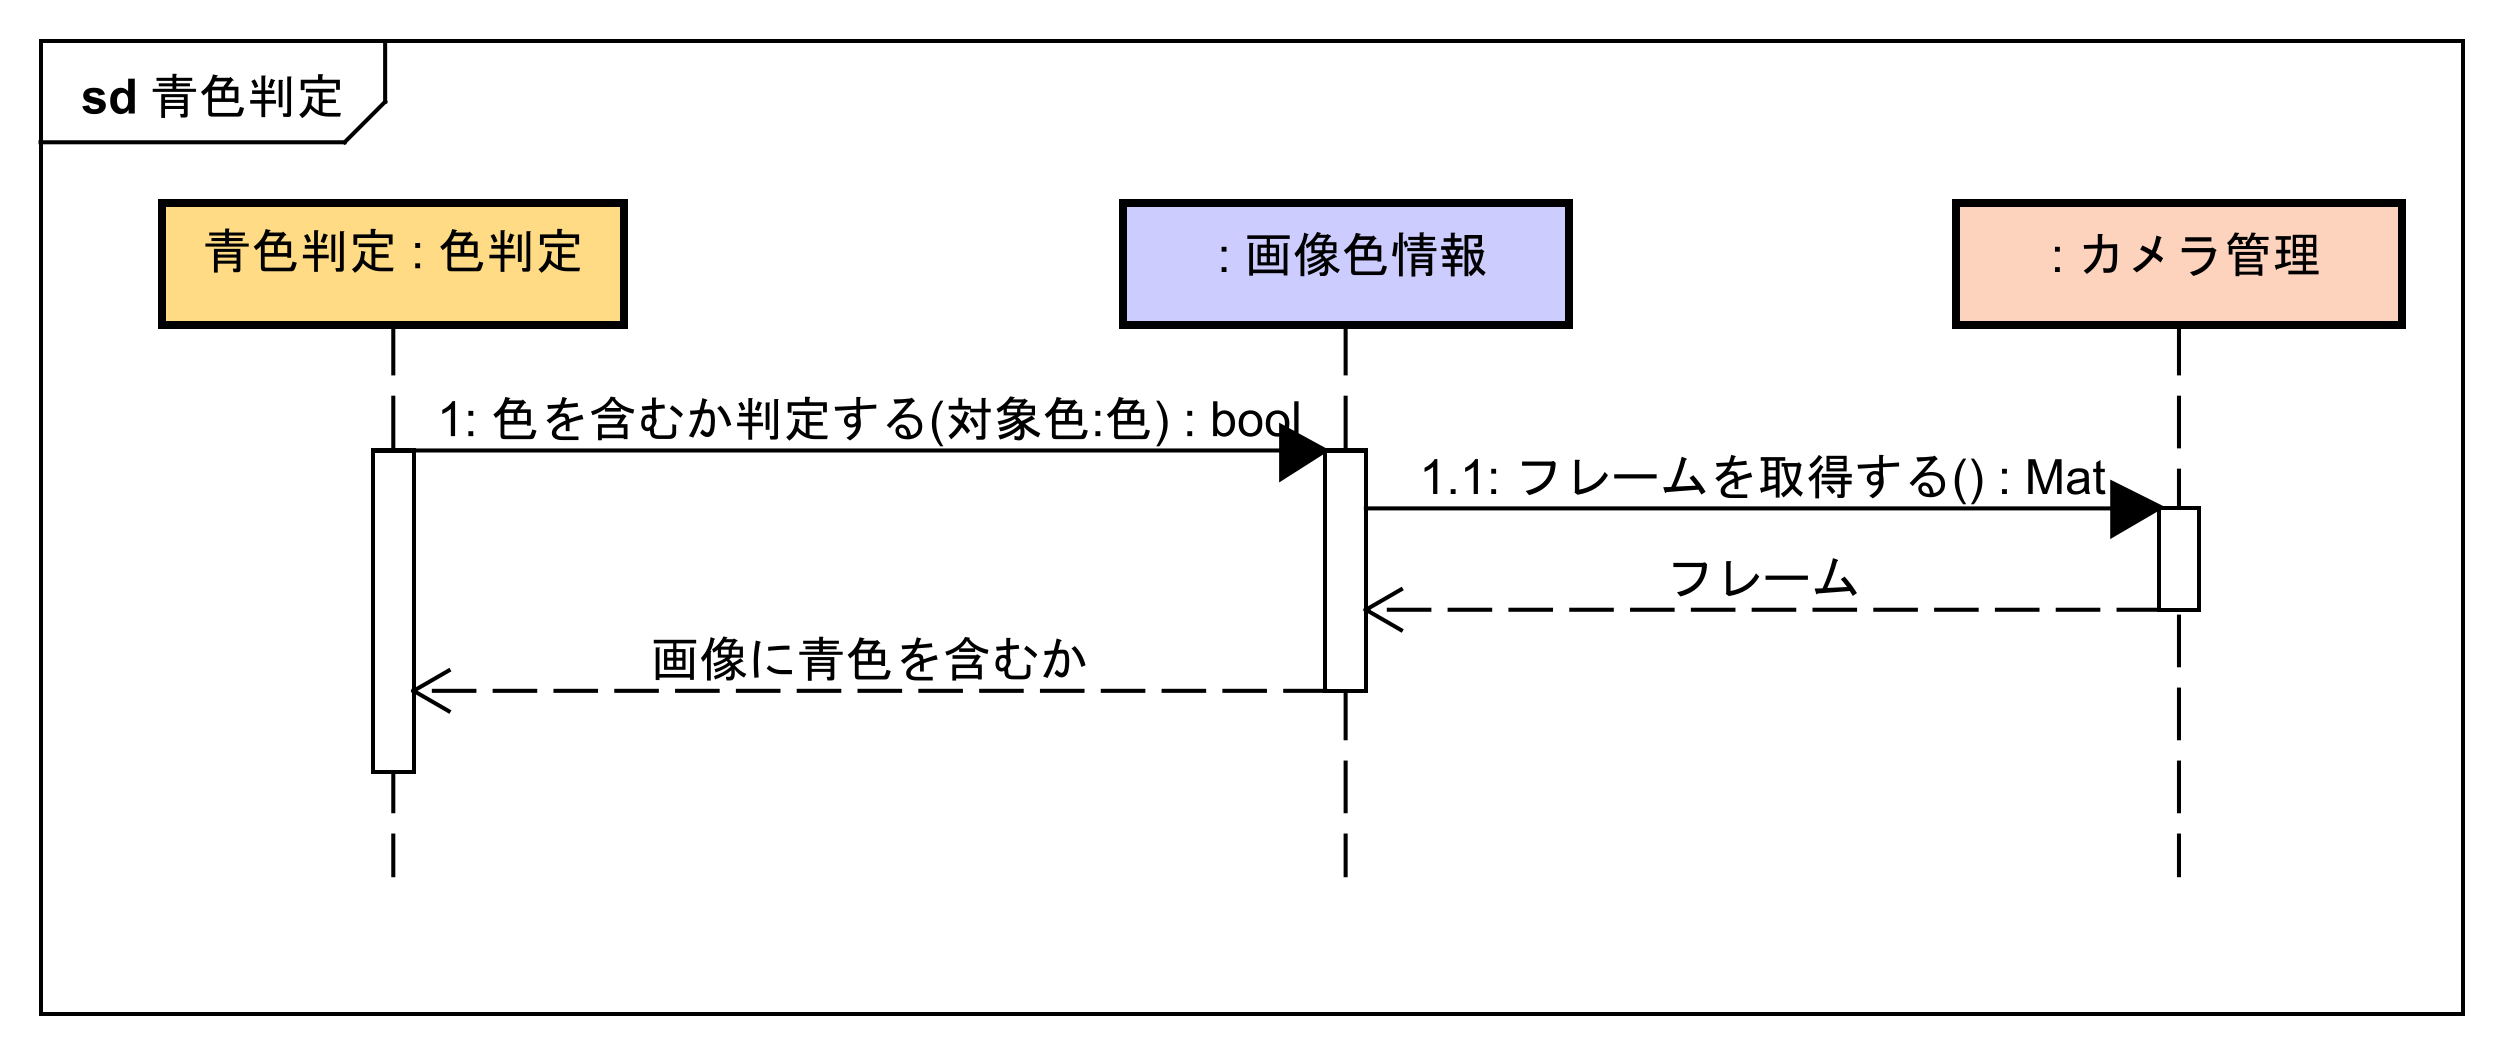 <?xml version="1.0" encoding="UTF-8"?>
<!DOCTYPE svg PUBLIC '-//W3C//DTD SVG 1.0//EN'
          'http://www.w3.org/TR/2001/REC-SVG-20010904/DTD/svg10.dtd'>
<svg xmlns:xlink="http://www.w3.org/1999/xlink" style="fill-opacity:1; color-rendering:auto; color-interpolation:auto; text-rendering:auto; stroke:black; stroke-linecap:square; stroke-miterlimit:10; shape-rendering:auto; stroke-opacity:1; fill:black; stroke-dasharray:none; font-weight:normal; stroke-width:1; font-family:'Dialog'; font-style:normal; stroke-linejoin:miter; font-size:12px; stroke-dashoffset:0; image-rendering:auto;" width="822" height="346" xmlns="http://www.w3.org/2000/svg"
><rect width="100%" height="100%" fill="#808080" stroke="none"/><!--Generated by the Batik Graphics2D SVG Generator--><defs id="genericDefs"
  /><g
  ><defs id="defs1"
    ><clipPath clipPathUnits="userSpaceOnUse" id="clipPath1"
      ><path d="M0 0 L822 0 L822 346 L0 346 L0 0 Z"
      /></clipPath
      ><clipPath clipPathUnits="userSpaceOnUse" id="clipPath2"
      ><path d="M-40 -20.094 L576.5 -20.094 L576.5 239.406 L-40 239.406 L-40 -20.094 Z"
      /></clipPath
      ><clipPath clipPathUnits="userSpaceOnUse" id="clipPath3"
      ><path d="M-37 -28 L579.5 -28 L579.5 231.5 L-37 231.5 L-37 -28 Z"
      /></clipPath
      ><clipPath clipPathUnits="userSpaceOnUse" id="clipPath4"
      ><path d="M-20 -28 L596.5 -28 L596.5 231.5 L-20 231.5 L-20 -28 Z"
      /></clipPath
      ><clipPath clipPathUnits="userSpaceOnUse" id="clipPath5"
      ><path d="M-50 -54.094 L566.5 -54.094 L566.5 205.406 L-50 205.406 L-50 -54.094 Z"
      /></clipPath
      ><clipPath clipPathUnits="userSpaceOnUse" id="clipPath6"
      ><path d="M-296.904 -67.094 L319.596 -67.094 L319.596 192.406 L-296.904 192.406 L-296.904 -67.094 Z"
      /></clipPath
      ><clipPath clipPathUnits="userSpaceOnUse" id="clipPath7"
      ><path d="M-107.774 -107.564 L508.726 -107.564 L508.726 151.936 L-107.774 151.936 L-107.774 -107.564 Z"
      /></clipPath
      ><clipPath clipPathUnits="userSpaceOnUse" id="clipPath8"
      ><path d="M-502.459 -67.094 L114.041 -67.094 L114.041 192.406 L-502.459 192.406 L-502.459 -67.094 Z"
      /></clipPath
      ><clipPath clipPathUnits="userSpaceOnUse" id="clipPath9"
      ><path d="M-350.059 -121.85 L266.441 -121.85 L266.441 137.65 L-350.059 137.65 L-350.059 -121.85 Z"
      /></clipPath
      ><clipPath clipPathUnits="userSpaceOnUse" id="clipPath10"
      ><path d="M-410.733 -146.85 L205.768 -146.85 L205.768 112.65 L-410.733 112.65 L-410.733 -146.85 Z"
      /></clipPath
      ><clipPath clipPathUnits="userSpaceOnUse" id="clipPath11"
      ><path d="M-160.503 -166.85 L455.997 -166.85 L455.997 92.65 L-160.503 92.65 L-160.503 -166.85 Z"
      /></clipPath
    ></defs
    ><g style="fill:white; stroke:white;"
    ><rect x="0" y="0" width="822" style="clip-path:url(#clipPath1); stroke:none;" height="346"
    /></g
    ><g style="text-rendering:geometricPrecision; shape-rendering:crispEdges;" transform="scale(1.333,1.333) translate(40,20.094)"
    ><rect x="-30" y="-10.094" width="597.46" style="fill:none; clip-path:url(#clipPath2);" height="240"
      /><line x1="55" x2="55" y1="-9.094" style="clip-path:url(#clipPath2); fill:none; text-rendering:optimizeLegibility; shape-rendering:auto;" y2="5"
      /><line x1="55" x2="45" y1="5" style="clip-path:url(#clipPath2); fill:none; text-rendering:optimizeLegibility; shape-rendering:auto;" y2="15"
      /><line x1="45" x2="-30" y1="15" style="clip-path:url(#clipPath2); fill:none; text-rendering:optimizeLegibility; shape-rendering:auto;" y2="15"
    /></g
    ><g style="font-family:sans-serif; text-rendering:optimizeLegibility;" transform="matrix(1.333,0,0,1.333,53.333,26.792) translate(-3,7.906)"
    ><path d="M8.156 0.094 Q8.344 0.094 8.344 -0.094 L8.344 -1.125 L3.703 -1.125 L3.703 1.078 L2.766 1.078 L2.766 -4.781 L9.281 -4.781 L9.281 0.375 Q9.281 0.984 8.625 0.984 L7.594 0.984 L7.406 0.094 L8.156 0.094 ZM6.422 -9.797 Q6.797 -9.75 6.469 -9.516 L6.469 -8.812 L10.406 -8.812 L10.406 -8.062 L6.469 -8.062 L6.469 -7.453 L9.844 -7.453 L9.844 -6.703 L6.469 -6.703 L6.469 -6.094 L11.344 -6.094 L11.344 -5.344 L0.656 -5.344 L0.656 -6.094 L5.531 -6.094 L5.531 -6.703 L2.156 -6.703 L2.156 -7.453 L5.531 -7.453 L5.531 -8.062 L1.594 -8.062 L1.594 -8.812 L5.531 -8.812 L5.531 -9.797 L6.422 -9.797 ZM8.344 -1.875 L8.344 -2.625 L3.703 -2.625 L3.703 -1.875 L8.344 -1.875 ZM8.344 -3.375 L8.344 -4.031 L3.703 -4.031 L3.703 -3.375 L8.344 -3.375 ZM12.562 -5.344 Q14.953 -7.031 15.516 -9.656 L16.641 -9.422 Q16.922 -9.234 16.5 -9.188 L16.359 -8.812 L19.594 -8.812 L19.828 -9.047 L20.438 -8.438 Q20.906 -8.016 20.297 -8.109 L19.172 -6.609 L21.797 -6.609 L21.797 -2.578 L20.859 -2.578 L20.859 -2.859 L15.281 -2.859 L15.281 -0.469 Q15.281 -0.141 15.703 -0.141 L21.328 -0.141 Q21.656 -0.141 21.797 -0.469 Q21.984 -0.891 22.172 -1.641 L23.203 -1.359 Q22.828 0 22.594 0.375 Q22.359 0.75 21.75 0.75 L15.234 0.75 Q14.344 0.75 14.344 -0.141 L14.344 -5.484 Q14.016 -5.062 13.172 -4.453 L12.562 -5.344 ZM20.859 -5.719 L18.516 -5.719 L18.516 -3.75 L20.859 -3.75 L20.859 -5.719 ZM17.578 -5.719 L15.281 -5.719 L15.281 -3.75 L17.578 -3.75 L17.578 -5.719 ZM18.047 -6.609 L19.031 -7.922 L16.031 -7.922 Q15.75 -7.266 15.281 -6.609 L18.047 -6.609 ZM29.062 -6.562 Q29.484 -7.5 29.812 -8.578 L30.75 -8.25 Q31.078 -8.109 30.656 -7.969 Q30.234 -6.609 29.953 -6.188 L29.062 -6.562 ZM25.828 -6.281 Q25.406 -7.359 24.984 -8.016 L25.828 -8.438 Q26.344 -7.734 26.719 -6.656 L25.828 -6.281 ZM32.625 -8.297 Q33 -8.25 32.672 -8.016 L32.672 -1.547 L31.734 -1.547 L31.734 -8.297 L32.625 -8.297 ZM34.734 -9.141 Q35.109 -9.094 34.781 -8.859 L34.781 0.188 Q34.781 0.844 34.172 0.844 L32.906 0.844 L32.719 -0.047 L33.656 -0.047 Q33.844 -0.047 33.844 -0.234 L33.844 -9.141 L34.734 -9.141 ZM30.656 -4.828 L28.406 -4.828 L28.406 -3.328 L31.078 -3.328 L31.078 -2.438 L28.406 -2.438 L28.406 0.891 L27.469 0.891 L27.469 -2.438 L24.703 -2.438 L24.703 -3.328 L27.469 -3.328 L27.469 -4.828 L25.172 -4.828 L25.172 -5.719 L27.469 -5.719 L27.469 -9.375 L28.359 -9.375 Q28.734 -9.328 28.406 -9.094 L28.406 -5.719 L30.656 -5.719 L30.656 -4.828 ZM36.797 0.234 Q39.094 -1.172 39.047 -4.266 L40.125 -4.078 Q40.266 -3.938 40.031 -3.797 L39.797 -2.109 Q40.5 -1.266 41.625 -0.656 L41.625 -5.203 L38.438 -5.203 L38.438 -6.094 L45.516 -6.094 L45.516 -5.203 L42.562 -5.203 L42.562 -3.469 L45.844 -3.469 L45.844 -2.578 L42.562 -2.578 L42.562 -0.328 Q43.266 -0.141 43.969 -0.141 L47.062 -0.141 L46.875 0.75 L43.969 0.75 Q41.25 0.75 39.516 -1.219 Q38.812 0.328 37.547 1.125 L36.797 0.234 ZM42.516 -8.344 L46.828 -8.344 L46.828 -5.859 L45.891 -5.859 L45.891 -7.453 L38.109 -7.453 L38.109 -5.766 L37.172 -5.766 L37.172 -8.344 L41.438 -8.344 L41.438 -9.703 L42.469 -9.703 Q42.938 -9.609 42.516 -9.328 L42.516 -8.344 Z" style="stroke:none; clip-path:url(#clipPath3);"
    /></g
    ><g style="text-rendering:optimizeLegibility; font-weight:bold; font-family:sans-serif;" transform="matrix(1.333,0,0,1.333,53.333,26.792) translate(-20,7.906)"
    ><path d="M0.281 -1.781 L1.938 -2.031 Q2.047 -1.547 2.359 -1.297 Q2.688 -1.047 3.266 -1.047 Q3.906 -1.047 4.219 -1.281 Q4.438 -1.453 4.438 -1.719 Q4.438 -1.906 4.328 -2.031 Q4.203 -2.156 3.781 -2.25 Q1.781 -2.688 1.25 -3.047 Q0.516 -3.562 0.516 -4.453 Q0.516 -5.266 1.141 -5.812 Q1.781 -6.359 3.125 -6.359 Q4.406 -6.359 5.031 -5.938 Q5.656 -5.531 5.891 -4.719 L4.328 -4.438 Q4.234 -4.797 3.953 -4.984 Q3.672 -5.188 3.156 -5.188 Q2.516 -5.188 2.234 -5 Q2.047 -4.875 2.047 -4.672 Q2.047 -4.484 2.203 -4.359 Q2.422 -4.203 3.734 -3.906 Q5.062 -3.609 5.578 -3.172 Q6.094 -2.734 6.094 -1.953 Q6.094 -1.094 5.375 -0.469 Q4.672 0.141 3.266 0.141 Q2 0.141 1.25 -0.375 Q0.516 -0.891 0.281 -1.781 ZM13.236 0 L11.721 0 L11.721 -0.922 Q11.33 -0.375 10.815 -0.109 Q10.299 0.141 9.768 0.141 Q8.69 0.141 7.924 -0.719 Q7.174 -1.594 7.174 -3.141 Q7.174 -4.719 7.908 -5.531 Q8.658 -6.359 9.799 -6.359 Q10.83 -6.359 11.596 -5.5 L11.596 -8.594 L13.236 -8.594 L13.236 0 ZM8.846 -3.25 Q8.846 -2.25 9.127 -1.812 Q9.518 -1.156 10.236 -1.156 Q10.799 -1.156 11.19 -1.641 Q11.596 -2.125 11.596 -3.094 Q11.596 -4.156 11.205 -4.625 Q10.83 -5.109 10.221 -5.109 Q9.643 -5.109 9.236 -4.641 Q8.846 -4.172 8.846 -3.25 Z" style="stroke:none; clip-path:url(#clipPath4);"
    /></g
    ><g transform="matrix(1.333,0,0,1.333,53.333,26.792)" style="text-rendering:optimizeLegibility; stroke-dasharray:12,6; font-weight:bold; font-family:sans-serif; stroke-linecap:butt;"
    ><line x1="57.001" x2="57.001" y1="60" style="fill:none; clip-path:url(#clipPath2);" y2="195.779"
    /></g
    ><g transform="matrix(1.333,0,0,1.333,53.333,26.792)" style="fill:rgb(254,219,132); text-rendering:geometricPrecision; font-family:sans-serif; shape-rendering:crispEdges; stroke:rgb(254,219,132); font-weight:bold; stroke-width:2;"
    ><rect x="0" y="30" width="114.002" style="clip-path:url(#clipPath2); stroke:none;" height="30"
      /><rect x="0" y="30" width="114.002" style="clip-path:url(#clipPath2); fill:none; stroke:black;" height="30"
    /></g
    ><g style="text-rendering:optimizeLegibility; stroke-width:2; font-family:sans-serif;" transform="matrix(1.333,0,0,1.333,53.333,26.792) translate(10,34)"
    ><path d="M8.156 12.158 Q8.344 12.158 8.344 11.971 L8.344 10.94 L3.703 10.94 L3.703 13.143 L2.766 13.143 L2.766 7.283 L9.281 7.283 L9.281 12.44 Q9.281 13.049 8.625 13.049 L7.594 13.049 L7.406 12.158 L8.156 12.158 ZM6.422 2.268 Q6.797 2.314 6.469 2.549 L6.469 3.252 L10.406 3.252 L10.406 4.002 L6.469 4.002 L6.469 4.611 L9.844 4.611 L9.844 5.361 L6.469 5.361 L6.469 5.971 L11.344 5.971 L11.344 6.721 L0.656 6.721 L0.656 5.971 L5.531 5.971 L5.531 5.361 L2.156 5.361 L2.156 4.611 L5.531 4.611 L5.531 4.002 L1.594 4.002 L1.594 3.252 L5.531 3.252 L5.531 2.268 L6.422 2.268 ZM8.344 10.19 L8.344 9.44 L3.703 9.44 L3.703 10.19 L8.344 10.19 ZM8.344 8.69 L8.344 8.033 L3.703 8.033 L3.703 8.69 L8.344 8.69 ZM12.562 6.721 Q14.953 5.033 15.516 2.408 L16.641 2.643 Q16.922 2.83 16.5 2.877 L16.359 3.252 L19.594 3.252 L19.828 3.018 L20.438 3.627 Q20.906 4.049 20.297 3.955 L19.172 5.455 L21.797 5.455 L21.797 9.486 L20.859 9.486 L20.859 9.205 L15.281 9.205 L15.281 11.596 Q15.281 11.924 15.703 11.924 L21.328 11.924 Q21.656 11.924 21.797 11.596 Q21.984 11.174 22.172 10.424 L23.203 10.705 Q22.828 12.065 22.594 12.44 Q22.359 12.815 21.75 12.815 L15.234 12.815 Q14.344 12.815 14.344 11.924 L14.344 6.58 Q14.016 7.002 13.172 7.611 L12.562 6.721 ZM20.859 6.346 L18.516 6.346 L18.516 8.315 L20.859 8.315 L20.859 6.346 ZM17.578 6.346 L15.281 6.346 L15.281 8.315 L17.578 8.315 L17.578 6.346 ZM18.047 5.455 L19.031 4.143 L16.031 4.143 Q15.75 4.799 15.281 5.455 L18.047 5.455 ZM29.062 5.502 Q29.484 4.564 29.812 3.486 L30.75 3.814 Q31.078 3.955 30.656 4.096 Q30.234 5.455 29.953 5.877 L29.062 5.502 ZM25.828 5.783 Q25.406 4.705 24.984 4.049 L25.828 3.627 Q26.344 4.33 26.719 5.408 L25.828 5.783 ZM32.625 3.768 Q33 3.814 32.672 4.049 L32.672 10.518 L31.734 10.518 L31.734 3.768 L32.625 3.768 ZM34.734 2.924 Q35.109 2.971 34.781 3.205 L34.781 12.252 Q34.781 12.908 34.172 12.908 L32.906 12.908 L32.719 12.018 L33.656 12.018 Q33.844 12.018 33.844 11.83 L33.844 2.924 L34.734 2.924 ZM30.656 7.236 L28.406 7.236 L28.406 8.736 L31.078 8.736 L31.078 9.627 L28.406 9.627 L28.406 12.955 L27.469 12.955 L27.469 9.627 L24.703 9.627 L24.703 8.736 L27.469 8.736 L27.469 7.236 L25.172 7.236 L25.172 6.346 L27.469 6.346 L27.469 2.689 L28.359 2.689 Q28.734 2.736 28.406 2.971 L28.406 6.346 L30.656 6.346 L30.656 7.236 ZM36.797 12.299 Q39.094 10.893 39.047 7.799 L40.125 7.986 Q40.266 8.127 40.031 8.268 L39.797 9.955 Q40.5 10.799 41.625 11.408 L41.625 6.861 L38.438 6.861 L38.438 5.971 L45.516 5.971 L45.516 6.861 L42.562 6.861 L42.562 8.596 L45.844 8.596 L45.844 9.486 L42.562 9.486 L42.562 11.736 Q43.266 11.924 43.969 11.924 L47.062 11.924 L46.875 12.815 L43.969 12.815 Q41.25 12.815 39.516 10.846 Q38.812 12.393 37.547 13.19 L36.797 12.299 ZM42.516 3.721 L46.828 3.721 L46.828 6.205 L45.891 6.205 L45.891 4.611 L38.109 4.611 L38.109 6.299 L37.172 6.299 L37.172 3.721 L41.438 3.721 L41.438 2.361 L42.469 2.361 Q42.938 2.455 42.516 2.736 L42.516 3.721 ZM52.412 7.049 L52.412 5.846 L53.615 5.846 L53.615 7.049 L52.412 7.049 ZM52.412 12.065 L52.412 10.861 L53.615 10.861 L53.615 12.065 L52.412 12.065 ZM58.565 6.721 Q60.955 5.033 61.518 2.408 L62.643 2.643 Q62.924 2.83 62.502 2.877 L62.361 3.252 L65.596 3.252 L65.83 3.018 L66.439 3.627 Q66.908 4.049 66.299 3.955 L65.174 5.455 L67.799 5.455 L67.799 9.486 L66.861 9.486 L66.861 9.205 L61.283 9.205 L61.283 11.596 Q61.283 11.924 61.705 11.924 L67.33 11.924 Q67.658 11.924 67.799 11.596 Q67.986 11.174 68.174 10.424 L69.205 10.705 Q68.83 12.065 68.596 12.44 Q68.361 12.815 67.752 12.815 L61.236 12.815 Q60.346 12.815 60.346 11.924 L60.346 6.58 Q60.018 7.002 59.174 7.611 L58.565 6.721 ZM66.861 6.346 L64.518 6.346 L64.518 8.315 L66.861 8.315 L66.861 6.346 ZM63.58 6.346 L61.283 6.346 L61.283 8.315 L63.58 8.315 L63.58 6.346 ZM64.049 5.455 L65.033 4.143 L62.033 4.143 Q61.752 4.799 61.283 5.455 L64.049 5.455 ZM75.064 5.502 Q75.486 4.564 75.814 3.486 L76.752 3.814 Q77.08 3.955 76.658 4.096 Q76.236 5.455 75.955 5.877 L75.064 5.502 ZM71.83 5.783 Q71.408 4.705 70.986 4.049 L71.83 3.627 Q72.346 4.33 72.721 5.408 L71.83 5.783 ZM78.627 3.768 Q79.002 3.814 78.674 4.049 L78.674 10.518 L77.736 10.518 L77.736 3.768 L78.627 3.768 ZM80.736 2.924 Q81.111 2.971 80.783 3.205 L80.783 12.252 Q80.783 12.908 80.174 12.908 L78.908 12.908 L78.721 12.018 L79.658 12.018 Q79.846 12.018 79.846 11.83 L79.846 2.924 L80.736 2.924 ZM76.658 7.236 L74.408 7.236 L74.408 8.736 L77.08 8.736 L77.08 9.627 L74.408 9.627 L74.408 12.955 L73.471 12.955 L73.471 9.627 L70.705 9.627 L70.705 8.736 L73.471 8.736 L73.471 7.236 L71.174 7.236 L71.174 6.346 L73.471 6.346 L73.471 2.689 L74.361 2.689 Q74.736 2.736 74.408 2.971 L74.408 6.346 L76.658 6.346 L76.658 7.236 ZM82.799 12.299 Q85.096 10.893 85.049 7.799 L86.127 7.986 Q86.268 8.127 86.033 8.268 L85.799 9.955 Q86.502 10.799 87.627 11.408 L87.627 6.861 L84.439 6.861 L84.439 5.971 L91.518 5.971 L91.518 6.861 L88.564 6.861 L88.564 8.596 L91.846 8.596 L91.846 9.486 L88.564 9.486 L88.564 11.736 Q89.268 11.924 89.971 11.924 L93.064 11.924 L92.877 12.815 L89.971 12.815 Q87.252 12.815 85.518 10.846 Q84.814 12.393 83.549 13.19 L82.799 12.299 ZM88.518 3.721 L92.83 3.721 L92.83 6.205 L91.893 6.205 L91.893 4.611 L84.111 4.611 L84.111 6.299 L83.174 6.299 L83.174 3.721 L87.439 3.721 L87.439 2.361 L88.471 2.361 Q88.939 2.455 88.518 2.736 L88.518 3.721 Z" style="stroke:none; clip-path:url(#clipPath5);"
    /></g
    ><g style="text-rendering:optimizeLegibility; stroke-dasharray:12,6; font-family:sans-serif; stroke-linecap:butt;" transform="matrix(1.333,0,0,1.333,53.333,26.792)"
    ><line x1="291.905" x2="291.905" y1="60" style="fill:none; clip-path:url(#clipPath2);" y2="195.779"
    /></g
    ><g transform="matrix(1.333,0,0,1.333,53.333,26.792)" style="fill:rgb(205,204,255); text-rendering:geometricPrecision; font-family:sans-serif; shape-rendering:crispEdges; stroke:rgb(205,204,255); stroke-width:2;"
    ><rect x="236.905" y="30" width="110" style="clip-path:url(#clipPath2); stroke:none;" height="30"
      /><rect x="236.905" y="30" width="110" style="clip-path:url(#clipPath2); fill:none; stroke:black;" height="30"
    /></g
    ><g style="text-rendering:optimizeLegibility; stroke-width:2; font-family:sans-serif;" transform="matrix(1.333,0,0,1.333,53.333,26.792) translate(256.904,47)"
    ><path d="M4.412 -5.016 L4.412 -6.219 L5.615 -6.219 L5.615 -5.016 L4.412 -5.016 ZM4.412 0 L4.412 -1.203 L5.615 -1.203 L5.615 0 L4.412 0 ZM19.705 -0.609 L19.705 -7.125 L20.596 -7.125 Q20.971 -7.078 20.643 -6.844 L20.643 0.844 L19.705 0.844 L19.705 0.281 L12.158 0.281 L12.158 0.891 L11.221 0.891 L11.221 -7.172 L12.111 -7.172 Q12.486 -7.125 12.158 -6.891 L12.158 -0.609 L19.705 -0.609 ZM15.533 -2.391 L15.533 -3.891 L14.08 -3.891 L14.08 -2.391 L15.533 -2.391 ZM17.783 -3.891 L16.33 -3.891 L16.33 -2.391 L17.783 -2.391 L17.783 -3.891 ZM17.783 -4.641 L17.783 -6 L16.33 -6 L16.33 -4.641 L17.783 -4.641 ZM21.205 -8.156 L16.33 -8.156 L16.33 -6.75 L18.58 -6.75 L18.58 -1.641 L13.283 -1.641 L13.283 -6.75 L15.533 -6.75 L15.533 -8.156 L10.752 -8.156 L10.752 -9.047 L21.205 -9.047 L21.205 -8.156 ZM15.533 -4.641 L15.533 -6 L14.08 -6 L14.08 -4.641 L15.533 -4.641 ZM25.658 -9.094 Q25.33 -7.359 24.721 -6.328 L24.908 -6.281 Q25.049 -6.141 24.814 -6 L24.814 1.031 L23.877 1.031 L23.877 -4.781 Q23.408 -4.078 22.893 -3.609 L22.377 -4.547 Q24.439 -6.75 24.768 -9.703 L25.799 -9.328 Q25.986 -9.141 25.658 -9.094 ZM29.549 -2.766 Q28.096 -1.688 25.986 -0.984 L25.752 -1.781 Q27.908 -2.438 29.08 -3.422 L28.752 -3.844 Q27.205 -2.906 25.705 -2.484 L25.424 -3.234 Q27.252 -3.703 28.518 -4.641 L26.549 -4.641 L26.549 -6.609 Q26.08 -6.188 25.471 -5.859 L25.143 -6.703 Q27.111 -7.969 27.955 -9.891 L28.846 -9.656 Q29.033 -9.469 28.705 -9.422 L28.564 -9.188 L30.346 -9.188 L30.486 -9.375 L31.33 -8.953 Q31.611 -8.719 31.143 -8.625 L30.205 -7.359 L32.736 -7.359 L32.736 -4.641 L29.924 -4.641 Q29.689 -4.453 29.361 -4.219 Q29.83 -3.891 30.205 -3.281 Q31.33 -3.844 32.127 -4.5 L32.83 -3.797 Q32.877 -3.562 32.596 -3.656 Q31.799 -3.234 30.721 -2.766 Q31.939 -1.266 33.58 -0.609 L33.018 0.281 Q31.564 -0.516 30.674 -1.781 Q31.002 0.984 29.643 0.984 L28.705 0.984 L28.518 0.094 L29.314 0.094 Q30.018 0.094 29.877 -1.5 Q28.189 -0.047 25.846 0.75 L25.611 -0.094 Q28.002 -0.891 29.736 -2.391 L29.549 -2.766 ZM27.346 -5.391 L29.221 -5.391 L29.221 -6.609 L27.346 -6.609 L27.346 -5.391 ZM30.018 -5.391 L31.939 -5.391 L31.939 -6.609 L30.018 -6.609 L30.018 -5.391 ZM28.189 -8.438 Q27.955 -8.109 27.299 -7.359 L29.314 -7.359 L30.064 -8.438 L28.189 -8.438 ZM34.565 -5.344 Q36.955 -7.031 37.518 -9.656 L38.643 -9.422 Q38.924 -9.234 38.502 -9.188 L38.361 -8.812 L41.596 -8.812 L41.83 -9.047 L42.44 -8.438 Q42.908 -8.016 42.299 -8.109 L41.174 -6.609 L43.799 -6.609 L43.799 -2.578 L42.861 -2.578 L42.861 -2.859 L37.283 -2.859 L37.283 -0.469 Q37.283 -0.141 37.705 -0.141 L43.33 -0.141 Q43.658 -0.141 43.799 -0.469 Q43.986 -0.891 44.174 -1.641 L45.205 -1.359 Q44.83 0 44.596 0.375 Q44.361 0.75 43.752 0.75 L37.236 0.75 Q36.346 0.75 36.346 -0.141 L36.346 -5.484 Q36.018 -5.062 35.174 -4.453 L34.565 -5.344 ZM42.861 -5.719 L40.518 -5.719 L40.518 -3.75 L42.861 -3.75 L42.861 -5.719 ZM39.58 -5.719 L37.283 -5.719 L37.283 -3.75 L39.58 -3.75 L39.58 -5.719 ZM40.049 -6.609 L41.033 -7.922 L38.033 -7.922 Q37.752 -7.266 37.283 -6.609 L40.049 -6.609 ZM49.94 -7.781 Q50.268 -7.312 50.455 -6.422 L49.658 -6.047 Q49.471 -6.891 49.236 -7.359 L49.94 -7.781 ZM47.83 -6.938 Q47.736 -5.297 47.408 -3.797 L46.471 -3.984 Q46.846 -5.812 46.893 -7.359 L47.783 -7.219 Q48.205 -7.125 47.83 -6.938 ZM49.096 1.078 L48.158 1.078 L48.158 -9.75 L49.049 -9.75 Q49.518 -9.656 49.096 -9.375 L49.096 1.078 ZM57.065 -8.672 L57.065 -7.922 L54.205 -7.922 L54.205 -7.312 L56.502 -7.312 L56.502 -6.562 L54.205 -6.562 L54.205 -5.906 L57.393 -5.906 L57.393 -5.156 L50.221 -5.156 L50.221 -5.906 L53.268 -5.906 L53.268 -6.562 L50.971 -6.562 L50.971 -7.312 L53.268 -7.312 L53.268 -7.922 L50.455 -7.922 L50.455 -8.672 L53.268 -8.672 L53.268 -9.797 L54.158 -9.797 Q54.533 -9.75 54.205 -9.516 L54.205 -8.672 L57.065 -8.672 ZM56.361 -4.547 L56.361 0.375 Q56.361 0.984 55.705 0.984 L54.908 0.984 L54.627 0.094 L55.236 0.094 Q55.424 0.094 55.424 -0.094 L55.424 -0.984 L52.19 -0.984 L52.19 1.125 L51.252 1.125 L51.252 -4.547 L56.361 -4.547 ZM55.424 -3.797 L52.19 -3.797 L52.19 -3.141 L55.424 -3.141 L55.424 -3.797 ZM55.424 -2.391 L52.19 -2.391 L52.19 -1.734 L55.424 -1.734 L55.424 -2.391 ZM68.643 -6.938 Q68.643 -6.141 67.893 -6.141 L66.814 -6.141 L66.627 -7.031 L67.564 -7.031 Q67.705 -7.031 67.705 -7.172 L67.705 -8.25 L65.268 -8.25 L65.268 -5.484 L68.268 -5.484 L68.408 -5.672 L69.158 -5.203 Q69.346 -5.016 69.018 -4.969 Q68.736 -3.047 67.893 -1.406 Q68.455 -0.609 69.533 0.047 L68.971 0.938 Q68.08 0.328 67.377 -0.562 Q66.674 0.422 65.877 1.031 L65.314 0.141 Q66.111 -0.469 66.768 -1.312 Q66.018 -2.719 65.689 -4.594 L65.268 -4.594 L65.268 1.031 L64.33 1.031 L64.33 -9.141 L68.643 -9.141 L68.643 -6.938 ZM63.58 -7.453 L61.893 -7.453 L61.893 -6.375 L64.049 -6.375 L64.049 -5.484 L63.252 -5.484 L62.596 -4.125 L63.815 -4.125 L63.815 -3.234 L61.893 -3.234 L61.893 -2.156 L63.815 -2.156 L63.815 -1.266 L61.893 -1.266 L61.893 1.078 L60.955 1.078 L60.955 -1.266 L58.893 -1.266 L58.893 -2.156 L60.955 -2.156 L60.955 -3.234 L58.893 -3.234 L58.893 -4.125 L60.205 -4.125 L59.596 -5.484 L58.565 -5.484 L58.565 -6.375 L60.955 -6.375 L60.955 -7.453 L59.174 -7.453 L59.174 -8.344 L60.955 -8.344 L60.955 -9.703 L61.846 -9.703 Q62.221 -9.656 61.893 -9.422 L61.893 -8.344 L63.58 -8.344 L63.58 -7.453 ZM61.143 -4.125 L61.752 -4.125 L62.268 -5.484 L60.58 -5.484 L61.143 -4.125 ZM66.486 -4.594 Q66.627 -3.469 67.33 -2.156 Q67.893 -3.281 68.08 -4.594 L66.486 -4.594 Z" style="stroke:none; clip-path:url(#clipPath6);"
    /></g
    ><g transform="matrix(1.333,0,0,1.333,53.333,26.792)" style="fill:white; text-rendering:geometricPrecision; shape-rendering:crispEdges; font-family:sans-serif; stroke:white;"
    ><rect x="286.905" y="91.017" width="10" style="clip-path:url(#clipPath2); stroke:none;" height="59.286"
      /><rect x="286.905" y="91.017" width="10" style="clip-path:url(#clipPath2); fill:none; stroke:black;" height="59.286"
      /><rect x="52.001" y="91.017" width="10" style="clip-path:url(#clipPath2); stroke:none;" height="79.286"
      /><rect x="52.001" y="91.017" width="10" style="clip-path:url(#clipPath2); fill:none; stroke:black;" height="79.286"
    /></g
    ><g style="font-family:sans-serif; text-rendering:optimizeLegibility;" transform="matrix(1.333,0,0,1.333,53.333,26.792) translate(67.774,87.471)"
    ><path d="M4.469 0 L3.422 0 L3.422 -6.719 Q3.031 -6.359 2.406 -5.984 Q1.797 -5.625 1.312 -5.453 L1.312 -6.469 Q2.188 -6.891 2.844 -7.469 Q3.516 -8.062 3.797 -8.625 L4.469 -8.625 L4.469 0 ZM7.752 -5.016 L7.752 -6.219 L8.955 -6.219 L8.955 -5.016 L7.752 -5.016 ZM7.752 0 L7.752 -1.203 L8.955 -1.203 L8.955 0 L7.752 0 ZM13.904 -5.344 Q16.295 -7.031 16.857 -9.656 L17.982 -9.422 Q18.264 -9.234 17.842 -9.188 L17.701 -8.812 L20.936 -8.812 L21.17 -9.047 L21.779 -8.438 Q22.248 -8.016 21.639 -8.109 L20.514 -6.609 L23.139 -6.609 L23.139 -2.578 L22.201 -2.578 L22.201 -2.859 L16.623 -2.859 L16.623 -0.469 Q16.623 -0.141 17.045 -0.141 L22.67 -0.141 Q22.998 -0.141 23.139 -0.469 Q23.326 -0.891 23.514 -1.641 L24.545 -1.359 Q24.17 0 23.936 0.375 Q23.701 0.75 23.092 0.75 L16.576 0.75 Q15.685 0.75 15.685 -0.141 L15.685 -5.484 Q15.357 -5.062 14.514 -4.453 L13.904 -5.344 ZM22.201 -5.719 L19.857 -5.719 L19.857 -3.75 L22.201 -3.75 L22.201 -5.719 ZM18.92 -5.719 L16.623 -5.719 L16.623 -3.75 L18.92 -3.75 L18.92 -5.719 ZM19.389 -6.609 L20.373 -7.922 L17.373 -7.922 Q17.092 -7.266 16.623 -6.609 L19.389 -6.609 ZM30.217 -5.438 Q30.779 -5.625 31.295 -5.625 Q31.904 -5.625 32.279 -5.25 Q32.56 -4.969 32.607 -4.219 Q34.014 -4.734 35.795 -5.297 L36.123 -4.172 Q34.295 -3.891 32.701 -3.281 L32.701 -1.219 L31.764 -1.219 L31.764 -2.906 Q30.357 -2.25 29.936 -1.828 Q29.42 -1.312 29.42 -0.797 Q29.42 -0.516 29.701 -0.234 Q30.029 0.094 30.967 0.094 L34.904 0.094 L34.904 0.984 L30.92 0.984 Q29.42 0.984 28.811 0.375 Q28.342 -0.094 28.342 -0.797 Q28.342 -1.547 28.951 -2.156 Q29.889 -3.094 31.717 -3.844 Q31.67 -4.406 31.482 -4.594 Q31.295 -4.781 30.686 -4.781 Q29.748 -4.781 27.826 -3.094 L27.029 -3.891 Q29.232 -5.25 30.029 -6.891 Q28.717 -6.797 27.404 -6.703 L27.217 -7.641 Q28.904 -7.688 30.404 -7.781 Q30.639 -8.344 30.967 -9.656 L31.857 -9.422 Q32.326 -9.234 31.857 -9.047 Q31.67 -8.438 31.436 -7.828 Q33.123 -7.969 34.67 -8.203 L34.81 -7.219 Q32.982 -7.078 31.154 -6.938 Q30.686 -6 30.217 -5.438 ZM46.06 -0.375 L46.06 -2.062 L40.67 -2.062 L40.67 -0.375 L46.06 -0.375 ZM44.373 -2.953 L45.217 -4.359 L39.779 -4.359 L39.779 -5.25 L45.639 -5.25 L45.826 -5.484 L46.717 -4.969 Q46.81 -4.922 46.529 -4.688 L45.357 -2.953 L46.998 -2.953 L46.998 0.75 L46.06 0.75 L46.06 0.516 L40.67 0.516 L40.67 1.031 L39.732 1.031 L39.732 -2.953 L44.373 -2.953 ZM43.904 -9.234 Q45.498 -7.219 48.639 -6.562 L48.404 -5.531 Q46.529 -5.953 45.357 -6.797 L45.357 -6.047 L41.42 -6.047 L41.42 -6.703 Q39.92 -5.625 38.373 -5.156 L37.998 -6.094 Q41.701 -7.219 42.873 -9.75 L43.998 -9.562 Q44.139 -9.422 43.904 -9.234 ZM45.123 -6.938 Q44.092 -7.594 43.342 -8.766 Q42.592 -7.594 41.654 -6.938 L45.123 -6.938 ZM52.529 -1.406 Q52.154 -1.219 51.873 -1.219 Q51.31 -1.219 50.889 -1.641 Q50.373 -2.156 50.373 -3.094 Q50.373 -4.219 50.982 -4.828 Q51.498 -5.344 52.295 -5.344 Q52.717 -5.344 53.045 -5.203 L53.045 -6.562 L50.701 -6.328 L50.514 -7.312 L53.045 -7.5 L53.045 -9.516 L53.935 -9.516 Q54.31 -9.375 53.982 -9.188 L53.982 -7.594 L56.092 -7.781 L56.232 -6.844 L53.982 -6.656 L53.982 -4.5 Q54.17 -4.219 54.17 -3.891 Q54.17 -3 53.467 -2.109 L53.56 -0.891 Q53.607 -0.188 54.685 -0.188 L57.076 -0.188 Q58.06 -0.188 58.06 -1.125 L58.06 -2.953 L58.998 -2.766 L58.998 -0.938 Q58.998 0.703 57.264 0.703 L54.685 0.703 Q52.81 0.703 52.623 -0.656 L52.529 -1.406 ZM60.076 -4.547 Q58.623 -5.953 57.451 -6.75 L58.014 -7.594 Q59.701 -6.422 60.685 -5.391 L60.076 -4.547 ZM52.295 -4.547 Q51.873 -4.547 51.592 -4.266 Q51.264 -3.938 51.264 -3.094 Q51.264 -2.531 51.545 -2.25 Q51.685 -2.109 51.967 -2.109 Q52.342 -2.109 52.623 -2.391 Q53.092 -2.859 53.092 -3.516 Q53.092 -4.125 52.951 -4.266 Q52.67 -4.547 52.295 -4.547 ZM62.139 0 Q63.498 -2.109 64.529 -5.484 Q63.498 -5.344 62.514 -5.25 L62.42 -6.281 Q63.264 -6.281 64.764 -6.422 Q65.186 -7.875 65.467 -9.375 L66.451 -9.047 Q67.014 -8.812 66.404 -8.625 Q66.123 -7.641 65.842 -6.516 Q66.404 -6.609 67.014 -6.609 Q67.67 -6.609 67.998 -6.281 Q68.561 -5.719 68.561 -3.75 Q68.561 -1.031 67.764 -0.234 Q67.295 0.234 66.686 0.234 Q65.795 0.234 64.904 -0.797 L65.514 -1.641 Q66.264 -0.891 66.639 -0.891 Q66.873 -0.891 67.061 -1.078 Q67.576 -1.594 67.576 -3.938 Q67.576 -5.25 67.295 -5.531 Q67.154 -5.672 66.732 -5.672 Q66.311 -5.672 65.561 -5.578 Q64.576 -2.109 63.217 0.375 L62.139 0 ZM71.561 -2.344 Q70.717 -5.391 69.123 -6.891 L69.967 -7.5 Q71.889 -5.531 72.592 -2.766 L71.561 -2.344 ZM78.404 -6.562 Q78.826 -7.5 79.154 -8.578 L80.092 -8.25 Q80.42 -8.109 79.998 -7.969 Q79.576 -6.609 79.295 -6.188 L78.404 -6.562 ZM75.17 -6.281 Q74.748 -7.359 74.326 -8.016 L75.17 -8.438 Q75.686 -7.734 76.061 -6.656 L75.17 -6.281 ZM81.967 -8.297 Q82.342 -8.25 82.014 -8.016 L82.014 -1.547 L81.076 -1.547 L81.076 -8.297 L81.967 -8.297 ZM84.076 -9.141 Q84.451 -9.094 84.123 -8.859 L84.123 0.188 Q84.123 0.844 83.514 0.844 L82.248 0.844 L82.061 -0.047 L82.998 -0.047 Q83.186 -0.047 83.186 -0.234 L83.186 -9.141 L84.076 -9.141 ZM79.998 -4.828 L77.748 -4.828 L77.748 -3.328 L80.42 -3.328 L80.42 -2.438 L77.748 -2.438 L77.748 0.891 L76.811 0.891 L76.811 -2.438 L74.045 -2.438 L74.045 -3.328 L76.811 -3.328 L76.811 -4.828 L74.514 -4.828 L74.514 -5.719 L76.811 -5.719 L76.811 -9.375 L77.701 -9.375 Q78.076 -9.328 77.748 -9.094 L77.748 -5.719 L79.998 -5.719 L79.998 -4.828 ZM86.139 0.234 Q88.436 -1.172 88.389 -4.266 L89.467 -4.078 Q89.607 -3.938 89.373 -3.797 L89.139 -2.109 Q89.842 -1.266 90.967 -0.656 L90.967 -5.203 L87.779 -5.203 L87.779 -6.094 L94.857 -6.094 L94.857 -5.203 L91.904 -5.203 L91.904 -3.469 L95.186 -3.469 L95.186 -2.578 L91.904 -2.578 L91.904 -0.328 Q92.607 -0.141 93.311 -0.141 L96.404 -0.141 L96.217 0.75 L93.311 0.75 Q90.592 0.75 88.857 -1.219 Q88.154 0.328 86.889 1.125 L86.139 0.234 ZM91.857 -8.344 L96.17 -8.344 L96.17 -5.859 L95.232 -5.859 L95.232 -7.453 L87.451 -7.453 L87.451 -5.766 L86.514 -5.766 L86.514 -8.344 L90.779 -8.344 L90.779 -9.703 L91.811 -9.703 Q92.279 -9.609 91.857 -9.328 L91.857 -8.344 ZM103.342 -2.438 Q102.779 -2.109 102.17 -2.109 Q101.373 -2.109 100.951 -2.531 Q100.389 -3.094 100.389 -3.797 Q100.389 -4.547 100.951 -5.109 Q101.514 -5.672 102.357 -5.672 Q102.92 -5.672 103.436 -5.531 L103.436 -6.562 L98.279 -6.234 L98.092 -7.219 L103.436 -7.453 L103.436 -9.656 L104.279 -9.656 Q104.795 -9.562 104.373 -9.281 L104.373 -7.5 L108.357 -7.781 L108.357 -6.797 L104.373 -6.609 L104.373 -4.828 Q104.561 -3.984 104.561 -2.953 Q104.514 -0.562 101.889 1.078 L100.998 0.422 Q103.342 -0.938 103.342 -2.438 ZM102.451 -4.875 Q101.936 -4.875 101.607 -4.547 Q101.326 -4.266 101.326 -3.797 Q101.326 -3.375 101.561 -3.141 Q101.795 -2.906 102.311 -2.906 Q102.826 -2.906 103.154 -3.234 Q103.436 -3.516 103.436 -3.938 Q103.436 -4.359 103.154 -4.641 Q102.92 -4.875 102.451 -4.875 ZM116.889 -0.234 Q117.639 -0.328 118.154 -0.844 Q118.717 -1.406 118.717 -2.344 Q118.717 -3.375 118.107 -3.984 Q117.498 -4.594 116.186 -4.594 Q114.639 -4.594 113.795 -3.984 Q112.998 -3.422 111.732 -1.969 L110.936 -2.672 Q114.311 -6.047 116.045 -8.297 Q114.498 -8.109 112.951 -7.969 L112.623 -9.047 Q114.92 -9.047 116.701 -9.281 L117.123 -9.469 L117.639 -8.953 Q118.154 -8.484 117.404 -8.344 Q115.998 -6.75 114.592 -5.203 Q115.576 -5.438 116.232 -5.438 Q118.014 -5.438 118.857 -4.594 Q119.701 -3.75 119.701 -2.438 Q119.701 -1.078 118.951 -0.328 Q117.826 0.797 116.092 0.797 Q114.451 0.797 113.701 0.047 Q113.092 -0.562 113.092 -1.406 Q113.092 -1.969 113.514 -2.391 Q113.982 -2.859 114.592 -2.859 Q115.436 -2.859 115.998 -2.297 Q116.654 -1.641 116.889 -0.234 ZM115.951 -0.094 Q115.811 -1.312 115.389 -1.734 Q115.061 -2.062 114.732 -2.062 Q114.357 -2.062 114.17 -1.875 Q113.936 -1.641 113.936 -1.359 Q113.936 -0.938 114.311 -0.562 Q114.779 -0.094 115.529 -0.094 Q115.717 -0.094 115.951 -0.094 ZM124.154 2.531 Q123.279 1.422 122.67 -0.047 Q122.076 -1.531 122.076 -3.109 Q122.076 -4.5 122.514 -5.781 Q123.045 -7.266 124.154 -8.734 L124.904 -8.734 Q124.201 -7.516 123.967 -7 Q123.607 -6.188 123.404 -5.312 Q123.154 -4.219 123.154 -3.109 Q123.154 -0.281 124.904 2.531 L124.154 2.531 ZM129.978 -3.141 Q130.635 -2.578 131.525 -1.312 L130.775 -0.562 Q129.978 -1.734 129.463 -2.156 Q128.432 -0.516 126.838 0.797 L126.182 -0.141 Q127.635 -1.125 128.713 -2.953 Q127.916 -3.797 126.65 -4.734 L127.213 -5.438 Q128.385 -4.641 129.228 -3.844 Q129.791 -4.828 130.166 -6.188 L131.103 -5.719 Q131.432 -5.531 131.01 -5.438 Q130.541 -4.219 129.978 -3.141 ZM132.697 -2.016 Q132.322 -3.047 131.432 -4.219 L132.182 -4.734 Q133.26 -3.562 133.588 -2.484 L132.697 -2.016 ZM134.338 -9.422 L135.228 -9.422 Q135.603 -9.375 135.275 -9.141 L135.275 -6.75 L136.588 -6.75 L136.588 -5.859 L135.275 -5.859 L135.275 0.141 Q135.275 0.891 134.525 0.891 L133.119 0.891 L132.932 0 L134.15 0 Q134.338 0 134.338 -0.188 L134.338 -5.859 L131.525 -5.859 L131.525 -6.562 L126.228 -6.562 L126.228 -7.453 L128.619 -7.453 L128.619 -9.469 L129.51 -9.469 Q129.885 -9.422 129.557 -9.188 L129.557 -7.453 L131.713 -7.453 L131.713 -6.75 L134.338 -6.75 L134.338 -9.422 ZM138.463 -0.188 Q141.557 -0.844 143.572 -2.766 L143.338 -3.188 Q141.369 -1.594 138.978 -1.172 L138.603 -2.062 Q141.228 -2.578 142.869 -3.891 L142.541 -4.219 Q140.853 -3.234 138.65 -2.766 L138.275 -3.609 Q140.9 -4.125 142.447 -5.109 L139.775 -5.109 L139.775 -6.609 Q139.307 -6.188 138.51 -5.766 L138.041 -6.703 Q140.244 -7.875 141.369 -9.797 L142.447 -9.609 Q142.635 -9.422 142.307 -9.375 Q142.166 -9.188 142.025 -9.047 L144.65 -9.047 L144.838 -9.281 L145.682 -8.766 Q145.869 -8.578 145.541 -8.531 L144.65 -7.5 L147.51 -7.5 L147.51 -5.109 L144.041 -5.109 L143.244 -4.641 Q143.807 -4.266 144.182 -3.703 Q145.4 -4.219 146.713 -5.062 L147.463 -4.266 Q147.463 -4.031 147.182 -4.125 Q146.15 -3.562 145.072 -3.047 Q146.572 -1.781 148.822 -0.703 L148.307 0.328 Q146.103 -0.75 144.744 -2.25 Q144.932 -1.594 144.932 -1.125 Q144.932 0.797 143.853 1.031 Q143.385 1.125 142.447 0.891 L142.447 -0.094 Q142.963 0.094 143.385 0.094 Q143.947 0.094 143.947 -1.125 Q143.947 -1.594 143.853 -1.828 Q141.838 0 138.885 0.844 L138.463 -0.188 ZM143.103 -6.75 L140.572 -6.75 L140.572 -5.859 L143.103 -5.859 L143.103 -6.75 ZM146.713 -6.75 L143.9 -6.75 L143.9 -5.859 L146.713 -5.859 L146.713 -6.75 ZM144.228 -8.297 L141.463 -8.297 Q141.088 -7.875 140.713 -7.5 L143.525 -7.5 L144.228 -8.297 ZM149.9 -5.344 Q152.291 -7.031 152.853 -9.656 L153.978 -9.422 Q154.26 -9.234 153.838 -9.188 L153.697 -8.812 L156.932 -8.812 L157.166 -9.047 L157.775 -8.438 Q158.244 -8.016 157.635 -8.109 L156.51 -6.609 L159.135 -6.609 L159.135 -2.578 L158.197 -2.578 L158.197 -2.859 L152.619 -2.859 L152.619 -0.469 Q152.619 -0.141 153.041 -0.141 L158.666 -0.141 Q158.994 -0.141 159.135 -0.469 Q159.322 -0.891 159.51 -1.641 L160.541 -1.359 Q160.166 0 159.932 0.375 Q159.697 0.75 159.088 0.75 L152.572 0.75 Q151.682 0.75 151.682 -0.141 L151.682 -5.484 Q151.353 -5.062 150.51 -4.453 L149.9 -5.344 ZM158.197 -5.719 L155.853 -5.719 L155.853 -3.75 L158.197 -3.75 L158.197 -5.719 ZM154.916 -5.719 L152.619 -5.719 L152.619 -3.75 L154.916 -3.75 L154.916 -5.719 ZM155.385 -6.609 L156.369 -7.922 L153.369 -7.922 Q153.088 -7.266 152.619 -6.609 L155.385 -6.609 ZM162.416 -5.016 L162.416 -6.219 L163.619 -6.219 L163.619 -5.016 L162.416 -5.016 ZM162.416 0 L162.416 -1.203 L163.619 -1.203 L163.619 0 L162.416 0 ZM165.234 -5.344 Q167.625 -7.031 168.188 -9.656 L169.312 -9.422 Q169.594 -9.234 169.172 -9.188 L169.031 -8.812 L172.266 -8.812 L172.5 -9.047 L173.109 -8.438 Q173.578 -8.016 172.969 -8.109 L171.844 -6.609 L174.469 -6.609 L174.469 -2.578 L173.531 -2.578 L173.531 -2.859 L167.953 -2.859 L167.953 -0.469 Q167.953 -0.141 168.375 -0.141 L174 -0.141 Q174.328 -0.141 174.469 -0.469 Q174.656 -0.891 174.844 -1.641 L175.875 -1.359 Q175.5 0 175.266 0.375 Q175.031 0.75 174.422 0.75 L167.906 0.75 Q167.016 0.75 167.016 -0.141 L167.016 -5.484 Q166.688 -5.062 165.844 -4.453 L165.234 -5.344 ZM173.531 -5.719 L171.188 -5.719 L171.188 -3.75 L173.531 -3.75 L173.531 -5.719 ZM170.25 -5.719 L167.953 -5.719 L167.953 -3.75 L170.25 -3.75 L170.25 -5.719 ZM170.719 -6.609 L171.703 -7.922 L168.703 -7.922 Q168.422 -7.266 167.953 -6.609 L170.719 -6.609 ZM178.156 2.531 L177.406 2.531 Q179.156 -0.281 179.156 -3.109 Q179.156 -4.203 178.906 -5.297 Q178.703 -6.172 178.344 -6.984 Q178.109 -7.5 177.406 -8.734 L178.156 -8.734 Q179.25 -7.266 179.781 -5.781 Q180.234 -4.5 180.234 -3.109 Q180.234 -1.531 179.625 -0.047 Q179.016 1.422 178.156 2.531 ZM185.08 -5.016 L185.08 -6.219 L186.283 -6.219 L186.283 -5.016 L185.08 -5.016 ZM185.08 0 L185.08 -1.203 L186.283 -1.203 L186.283 0 L185.08 0 ZM192.435 0 L191.451 0 L191.451 -8.594 L192.514 -8.594 L192.514 -5.531 Q193.185 -6.359 194.217 -6.359 Q194.795 -6.359 195.295 -6.125 Q195.81 -5.906 196.139 -5.484 Q196.482 -5.062 196.67 -4.469 Q196.857 -3.875 196.857 -3.203 Q196.857 -1.609 196.06 -0.734 Q195.264 0.141 194.17 0.141 Q193.06 0.141 192.435 -0.781 L192.435 0 ZM192.42 -3.156 Q192.42 -2.047 192.732 -1.547 Q193.232 -0.734 194.076 -0.734 Q194.764 -0.734 195.264 -1.328 Q195.779 -1.922 195.779 -3.125 Q195.779 -4.344 195.295 -4.922 Q194.81 -5.5 194.123 -5.5 Q193.435 -5.5 192.92 -4.891 Q192.42 -4.297 192.42 -3.156 ZM197.75 -3.109 Q197.75 -4.844 198.703 -5.672 Q199.5 -6.359 200.656 -6.359 Q201.938 -6.359 202.75 -5.516 Q203.578 -4.688 203.578 -3.203 Q203.578 -2 203.219 -1.312 Q202.859 -0.625 202.156 -0.234 Q201.469 0.141 200.656 0.141 Q199.359 0.141 198.547 -0.688 Q197.75 -1.531 197.75 -3.109 ZM198.828 -3.109 Q198.828 -1.922 199.344 -1.328 Q199.875 -0.734 200.656 -0.734 Q201.453 -0.734 201.969 -1.328 Q202.484 -1.922 202.484 -3.141 Q202.484 -4.297 201.953 -4.891 Q201.438 -5.484 200.656 -5.484 Q199.875 -5.484 199.344 -4.891 Q198.828 -4.312 198.828 -3.109 ZM204.424 -3.109 Q204.424 -4.844 205.377 -5.672 Q206.174 -6.359 207.33 -6.359 Q208.611 -6.359 209.424 -5.516 Q210.252 -4.688 210.252 -3.203 Q210.252 -2 209.893 -1.312 Q209.533 -0.625 208.83 -0.234 Q208.143 0.141 207.33 0.141 Q206.033 0.141 205.221 -0.688 Q204.424 -1.531 204.424 -3.109 ZM205.502 -3.109 Q205.502 -1.922 206.018 -1.328 Q206.549 -0.734 207.33 -0.734 Q208.127 -0.734 208.643 -1.328 Q209.158 -1.922 209.158 -3.141 Q209.158 -4.297 208.627 -4.891 Q208.111 -5.484 207.33 -5.484 Q206.549 -5.484 206.018 -4.891 Q205.502 -4.312 205.502 -3.109 ZM211.457 0 L211.457 -8.594 L212.519 -8.594 L212.519 0 L211.457 0 Z" style="stroke:none; clip-path:url(#clipPath7);"
    /></g
    ><g style="font-family:sans-serif; text-rendering:optimizeLegibility;" transform="matrix(1.333,0,0,1.333,53.333,26.792)"
    ><line x1="61.901" x2="287.005" y1="91.017" style="fill:none; clip-path:url(#clipPath2);" y2="91.017"
      /><polygon style="clip-path:url(#clipPath2); stroke:none;" points=" 287 91 276 85 276 98"
      /><polygon style="fill:none; clip-path:url(#clipPath2);" points=" 287 91 276 85 276 98"
      /><line x1="497.46" x2="497.46" y1="60" style="stroke-linecap:butt; clip-path:url(#clipPath2); fill:none; stroke-dasharray:12,6;" y2="195.779"
    /></g
    ><g transform="matrix(1.333,0,0,1.333,53.333,26.792)" style="fill:rgb(254,211,189); text-rendering:geometricPrecision; font-family:sans-serif; shape-rendering:crispEdges; stroke:rgb(254,211,189); stroke-width:2;"
    ><rect x="442.46" y="30" width="110" style="clip-path:url(#clipPath2); stroke:none;" height="30"
      /><rect x="442.46" y="30" width="110" style="clip-path:url(#clipPath2); fill:none; stroke:black;" height="30"
    /></g
    ><g style="text-rendering:optimizeLegibility; stroke-width:2; font-family:sans-serif;" transform="matrix(1.333,0,0,1.333,53.333,26.792) translate(462.459,47)"
    ><path d="M4.412 -5.016 L4.412 -6.219 L5.615 -6.219 L5.615 -5.016 L4.412 -5.016 ZM4.412 0 L4.412 -1.203 L5.615 -1.203 L5.615 0 L4.412 0 ZM18.674 -5.906 L16.002 -5.812 Q15.721 -1.828 12.299 0.469 L11.502 -0.328 Q14.736 -2.484 14.924 -5.812 L11.596 -5.719 L11.502 -6.656 L14.971 -6.75 L14.971 -9.375 L15.955 -9.375 Q16.471 -9.281 16.049 -9 L16.049 -6.75 L19.752 -6.891 L19.752 -3.984 Q19.752 -1.688 19.33 -0.75 Q18.908 0.188 17.549 0.188 L16.424 0.188 L16.283 -0.984 Q16.986 -0.891 17.502 -0.891 Q18.205 -0.891 18.393 -1.359 Q18.674 -2.109 18.674 -3.984 L18.674 -5.906 ZM23.596 -0.797 Q26.455 -2.344 27.721 -4.312 Q26.408 -5.109 25.424 -5.531 L25.986 -6.562 Q27.018 -6.094 28.33 -5.344 Q28.986 -6.703 29.455 -9 L30.58 -8.625 Q30.908 -8.531 30.533 -8.344 Q29.924 -6 29.268 -4.734 Q30.393 -3.984 31.096 -3.422 L30.486 -2.344 Q29.549 -3.141 28.705 -3.703 Q26.971 -1.359 24.58 0.094 L23.596 -0.797 ZM37.705 0.047 Q42.252 -1.125 42.815 -4.875 L35.69 -4.875 L35.69 -5.906 L42.861 -5.906 L43.283 -6.047 L44.127 -5.531 Q44.408 -5.297 44.033 -5.109 Q43.283 -0.422 38.549 0.984 L37.705 0.047 ZM43.002 -7.547 L36.533 -7.547 L36.533 -8.578 L43.002 -8.578 L43.002 -7.547 ZM57.111 -8.672 L57.111 -7.922 L54.861 -7.922 L55.33 -6.984 L54.299 -6.797 L53.877 -7.922 L53.127 -7.922 Q52.846 -7.453 52.471 -7.031 L52.471 -6.422 L56.877 -6.422 L56.877 -4.312 L55.94 -4.312 L55.94 -5.672 L48.205 -5.672 L48.205 -4.312 L47.268 -4.312 L47.268 -6.422 L47.455 -6.422 L46.846 -7.172 Q48.205 -8.25 48.768 -9.75 L49.752 -9.656 Q49.986 -9.516 49.658 -9.375 Q49.424 -8.906 49.283 -8.672 L51.908 -8.672 L51.908 -7.922 L50.455 -7.922 L50.877 -6.984 L49.846 -6.75 L49.518 -7.922 L48.908 -7.922 Q48.393 -7.172 47.549 -6.422 L51.533 -6.422 L51.533 -6.938 L51.346 -7.172 Q52.565 -8.344 52.893 -9.75 L53.877 -9.656 Q54.065 -9.516 53.783 -9.375 Q53.596 -8.906 53.455 -8.672 L57.111 -8.672 ZM55.096 -4.969 L55.096 -2.531 L49.893 -2.531 L49.893 -1.922 L55.565 -1.922 L55.565 0.938 L54.627 0.938 L54.627 0.656 L49.893 0.656 L49.893 1.031 L48.955 1.031 L48.955 -4.969 L55.096 -4.969 ZM54.627 -1.172 L49.893 -1.172 L49.893 -0.094 L54.627 -0.094 L54.627 -1.172 ZM54.158 -4.219 L49.893 -4.219 L49.893 -3.281 L54.158 -3.281 L54.158 -4.219 ZM62.643 -1.828 Q60.815 -1.172 59.221 -0.75 Q59.08 -0.375 58.94 -0.609 L58.611 -1.688 L60.252 -2.016 L60.252 -4.594 L58.986 -4.594 L58.986 -5.484 L60.252 -5.484 L60.252 -7.969 L58.846 -7.969 L58.846 -8.859 L62.596 -8.859 L62.596 -7.969 L61.19 -7.969 L61.19 -5.484 L62.455 -5.484 L62.455 -4.594 L61.19 -4.594 L61.19 -2.25 Q61.565 -2.297 62.549 -2.625 L62.643 -1.828 ZM66.346 -4.031 L66.346 -2.672 L68.971 -2.672 L68.971 -1.781 L66.346 -1.781 L66.346 -0.328 L69.439 -0.328 L69.439 0.562 L61.986 0.562 L61.986 -0.328 L65.549 -0.328 L65.549 -1.781 L63.018 -1.781 L63.018 -2.672 L65.549 -2.672 L65.549 -4.031 L63.861 -4.031 L63.861 -3.422 L63.065 -3.422 L63.065 -9.188 L68.877 -9.188 L68.877 -3.609 L68.08 -3.609 L68.08 -4.031 L66.346 -4.031 ZM68.08 -6.188 L66.346 -6.188 L66.346 -4.781 L68.08 -4.781 L68.08 -6.188 ZM68.08 -8.438 L66.346 -8.438 L66.346 -6.938 L68.08 -6.938 L68.08 -8.438 ZM65.549 -6.938 L65.549 -8.438 L63.861 -8.438 L63.861 -6.938 L65.549 -6.938 ZM65.549 -6.188 L63.861 -6.188 L63.861 -4.781 L65.549 -4.781 L65.549 -6.188 Z" style="stroke:none; clip-path:url(#clipPath8);"
    /></g
    ><g transform="matrix(1.333,0,0,1.333,53.333,26.792)" style="fill:white; text-rendering:geometricPrecision; shape-rendering:crispEdges; font-family:sans-serif; stroke:white;"
    ><rect x="492.46" y="105.303" width="10" style="clip-path:url(#clipPath2); stroke:none;" height="25"
      /><rect x="492.46" y="105.303" width="10" style="clip-path:url(#clipPath2); fill:none; stroke:black;" height="25"
    /></g
    ><g style="font-family:sans-serif; text-rendering:optimizeLegibility;" transform="matrix(1.333,0,0,1.333,53.333,26.792) translate(310.059,101.756)"
    ><path d="M4.469 0 L3.422 0 L3.422 -6.719 Q3.031 -6.359 2.406 -5.984 Q1.797 -5.625 1.312 -5.453 L1.312 -6.469 Q2.188 -6.891 2.844 -7.469 Q3.516 -8.062 3.797 -8.625 L4.469 -8.625 L4.469 0 ZM7.768 0 L7.768 -1.203 L8.971 -1.203 L8.971 0 L7.768 0 ZM14.477 0 L13.43 0 L13.43 -6.719 Q13.039 -6.359 12.414 -5.984 Q11.805 -5.625 11.32 -5.453 L11.32 -6.469 Q12.195 -6.891 12.852 -7.469 Q13.523 -8.062 13.805 -8.625 L14.477 -8.625 L14.477 0 ZM17.76 -5.016 L17.76 -6.219 L18.963 -6.219 L18.963 -5.016 L17.76 -5.016 ZM17.76 0 L17.76 -1.203 L18.963 -1.203 L18.963 0 L17.76 0 ZM26.256 -0.75 Q32.115 -2.109 32.397 -6.984 L25.365 -6.984 L25.365 -8.016 L32.49 -8.016 L33.147 -8.156 L33.662 -7.688 Q33.475 -1.453 27.1 0.281 L26.256 -0.75 ZM39.475 -1.078 Q43.787 -1.875 45.756 -5.438 L46.553 -4.641 Q44.303 -0.703 39.053 0.188 L38.303 -0.375 L38.397 -0.656 L38.397 -8.438 L39.428 -8.438 Q39.85 -8.391 39.475 -8.109 L39.475 -1.078 ZM48.1 -3.844 L48.1 -4.875 L58.553 -4.875 L58.553 -3.844 L48.1 -3.844 ZM60.193 -1.688 L62.162 -1.734 Q63.85 -5.391 64.74 -9.188 L65.818 -8.812 Q66.24 -8.531 65.725 -8.391 Q64.834 -5.062 63.334 -1.828 L68.209 -2.062 Q67.225 -3.375 66.662 -3.984 L67.6 -4.641 Q69.193 -2.906 70.647 -0.562 L69.615 0.141 L68.865 -1.078 L60.99 -0.469 Q60.709 0 60.568 -0.469 L60.193 -1.688 ZM76.225 -5.438 Q76.787 -5.625 77.303 -5.625 Q77.912 -5.625 78.287 -5.25 Q78.568 -4.969 78.615 -4.219 Q80.022 -4.734 81.803 -5.297 L82.131 -4.172 Q80.303 -3.891 78.709 -3.281 L78.709 -1.219 L77.772 -1.219 L77.772 -2.906 Q76.365 -2.25 75.943 -1.828 Q75.428 -1.312 75.428 -0.797 Q75.428 -0.516 75.709 -0.234 Q76.037 0.094 76.975 0.094 L80.912 0.094 L80.912 0.984 L76.928 0.984 Q75.428 0.984 74.818 0.375 Q74.35 -0.094 74.35 -0.797 Q74.35 -1.547 74.959 -2.156 Q75.897 -3.094 77.725 -3.844 Q77.678 -4.406 77.49 -4.594 Q77.303 -4.781 76.693 -4.781 Q75.756 -4.781 73.834 -3.094 L73.037 -3.891 Q75.24 -5.25 76.037 -6.891 Q74.725 -6.797 73.412 -6.703 L73.225 -7.641 Q74.912 -7.688 76.412 -7.781 Q76.647 -8.344 76.975 -9.656 L77.865 -9.422 Q78.334 -9.234 77.865 -9.047 Q77.678 -8.438 77.443 -7.828 Q79.131 -7.969 80.678 -8.203 L80.818 -7.219 Q78.99 -7.078 77.162 -6.938 Q76.693 -6 76.225 -5.438 ZM85.178 -8.203 L84.24 -8.203 L84.24 -9.094 L90.287 -9.094 L90.287 -8.203 L88.881 -8.203 L88.881 0.891 L87.943 0.891 L87.943 -1.5 Q85.975 -0.797 84.615 -0.469 Q84.381 -0.141 84.334 -0.328 L84.053 -1.5 Q84.615 -1.594 85.178 -1.688 L85.178 -8.203 ZM89.209 -0.047 Q90.662 -1.031 91.459 -2.109 Q90.287 -3.844 89.959 -6.75 L89.397 -6.75 L89.397 -7.641 L93.428 -7.641 L93.615 -7.875 L94.412 -7.125 L94.178 -6.984 Q93.85 -4.125 92.678 -2.062 Q93.428 -1.078 94.647 -0.328 L94.084 0.656 Q92.865 -0.281 92.068 -1.266 Q91.131 -0.188 89.865 0.844 L89.209 -0.047 ZM92.022 -2.906 Q92.772 -4.031 93.147 -6.75 L90.85 -6.75 Q91.084 -4.547 92.022 -2.906 ZM86.115 -8.203 L86.115 -6.609 L87.943 -6.609 L87.943 -8.203 L86.115 -8.203 ZM86.115 -5.859 L86.115 -4.312 L87.943 -4.312 L87.943 -5.859 L86.115 -5.859 ZM86.115 -3.562 L86.115 -1.875 Q87.006 -2.062 87.943 -2.391 L87.943 -3.562 L86.115 -3.562 ZM95.959 -3.938 Q97.74 -5.109 98.959 -7.266 L99.662 -6.703 Q99.85 -6.562 99.522 -6.469 Q98.912 -5.484 98.631 -5.109 L98.631 1.078 L97.693 1.078 L97.693 -4.125 Q97.178 -3.609 96.475 -3.047 L95.959 -3.938 ZM96.24 -7.219 Q97.693 -8.156 98.584 -9.656 L99.334 -9.094 Q99.522 -8.906 99.193 -8.859 Q98.115 -7.172 96.756 -6.328 L96.24 -7.219 ZM101.209 -2.156 Q101.818 -1.734 102.662 -0.656 L101.865 0 Q101.162 -0.984 100.459 -1.594 L101.209 -2.156 ZM99.24 -2.391 L99.24 -3.281 L104.022 -3.281 L104.022 -4.078 L99.287 -4.078 L99.287 -4.969 L106.693 -4.969 L106.693 -4.078 L104.959 -4.078 L104.959 -3.281 L106.647 -3.281 L106.647 -2.391 L104.959 -2.391 L104.959 0.281 Q104.959 0.984 104.303 0.984 L103.225 0.984 L103.037 0.094 L103.834 0.094 Q104.022 0.094 104.022 -0.094 L104.022 -2.391 L99.24 -2.391 ZM104.631 -7.172 L101.256 -7.172 L101.256 -6.328 L104.631 -6.328 L104.631 -7.172 ZM104.631 -8.672 L101.256 -8.672 L101.256 -7.922 L104.631 -7.922 L104.631 -8.672 ZM105.428 -9.422 L105.428 -5.578 L100.459 -5.578 L100.459 -9.422 L105.428 -9.422 ZM113.35 -2.438 Q112.787 -2.109 112.178 -2.109 Q111.381 -2.109 110.959 -2.531 Q110.397 -3.094 110.397 -3.797 Q110.397 -4.547 110.959 -5.109 Q111.522 -5.672 112.365 -5.672 Q112.928 -5.672 113.443 -5.531 L113.443 -6.562 L108.287 -6.234 L108.1 -7.219 L113.443 -7.453 L113.443 -9.656 L114.287 -9.656 Q114.803 -9.562 114.381 -9.281 L114.381 -7.5 L118.365 -7.781 L118.365 -6.797 L114.381 -6.609 L114.381 -4.828 Q114.568 -3.984 114.568 -2.953 Q114.522 -0.562 111.897 1.078 L111.006 0.422 Q113.35 -0.938 113.35 -2.438 ZM112.459 -4.875 Q111.943 -4.875 111.615 -4.547 Q111.334 -4.266 111.334 -3.797 Q111.334 -3.375 111.568 -3.141 Q111.803 -2.906 112.318 -2.906 Q112.834 -2.906 113.162 -3.234 Q113.443 -3.516 113.443 -3.938 Q113.443 -4.359 113.162 -4.641 Q112.928 -4.875 112.459 -4.875 ZM126.897 -0.234 Q127.647 -0.328 128.162 -0.844 Q128.725 -1.406 128.725 -2.344 Q128.725 -3.375 128.115 -3.984 Q127.506 -4.594 126.193 -4.594 Q124.647 -4.594 123.803 -3.984 Q123.006 -3.422 121.74 -1.969 L120.943 -2.672 Q124.318 -6.047 126.053 -8.297 Q124.506 -8.109 122.959 -7.969 L122.631 -9.047 Q124.928 -9.047 126.709 -9.281 L127.131 -9.469 L127.647 -8.953 Q128.162 -8.484 127.412 -8.344 Q126.006 -6.75 124.6 -5.203 Q125.584 -5.438 126.24 -5.438 Q128.022 -5.438 128.865 -4.594 Q129.709 -3.75 129.709 -2.438 Q129.709 -1.078 128.959 -0.328 Q127.834 0.797 126.1 0.797 Q124.459 0.797 123.709 0.047 Q123.1 -0.562 123.1 -1.406 Q123.1 -1.969 123.522 -2.391 Q123.99 -2.859 124.6 -2.859 Q125.443 -2.859 126.006 -2.297 Q126.662 -1.641 126.897 -0.234 ZM125.959 -0.094 Q125.818 -1.312 125.397 -1.734 Q125.068 -2.062 124.74 -2.062 Q124.365 -2.062 124.178 -1.875 Q123.943 -1.641 123.943 -1.359 Q123.943 -0.938 124.318 -0.562 Q124.787 -0.094 125.537 -0.094 Q125.725 -0.094 125.959 -0.094 ZM134.162 2.531 Q133.287 1.422 132.678 -0.047 Q132.084 -1.531 132.084 -3.109 Q132.084 -4.5 132.522 -5.781 Q133.053 -7.266 134.162 -8.734 L134.912 -8.734 Q134.209 -7.516 133.975 -7 Q133.615 -6.188 133.412 -5.312 Q133.162 -4.219 133.162 -3.109 Q133.162 -0.281 134.912 2.531 L134.162 2.531 ZM136.83 2.531 L136.08 2.531 Q137.83 -0.281 137.83 -3.109 Q137.83 -4.203 137.58 -5.297 Q137.377 -6.172 137.018 -6.984 Q136.783 -7.5 136.08 -8.734 L136.83 -8.734 Q137.924 -7.266 138.455 -5.781 Q138.908 -4.5 138.908 -3.109 Q138.908 -1.531 138.299 -0.047 Q137.69 1.422 136.83 2.531 ZM143.754 -5.016 L143.754 -6.219 L144.957 -6.219 L144.957 -5.016 L143.754 -5.016 ZM143.754 0 L143.754 -1.203 L144.957 -1.203 L144.957 0 L143.754 0 ZM150.234 0 L150.234 -8.594 L151.953 -8.594 L153.984 -2.516 Q154.266 -1.656 154.391 -1.234 Q154.531 -1.703 154.844 -2.609 L156.906 -8.594 L158.438 -8.594 L158.438 0 L157.344 0 L157.344 -7.188 L154.844 0 L153.812 0 L151.328 -7.312 L151.328 0 L150.234 0 ZM164.199 -0.766 Q163.606 -0.266 163.059 -0.062 Q162.527 0.141 161.902 0.141 Q160.871 0.141 160.324 -0.359 Q159.777 -0.859 159.777 -1.641 Q159.777 -2.094 159.981 -2.469 Q160.184 -2.859 160.527 -3.078 Q160.871 -3.312 161.293 -3.422 Q161.59 -3.516 162.231 -3.594 Q163.496 -3.734 164.106 -3.953 Q164.106 -4.172 164.106 -4.219 Q164.106 -4.875 163.809 -5.141 Q163.402 -5.484 162.606 -5.484 Q161.871 -5.484 161.512 -5.219 Q161.152 -4.969 160.981 -4.312 L159.949 -4.453 Q160.09 -5.109 160.418 -5.516 Q160.746 -5.922 161.356 -6.141 Q161.965 -6.359 162.762 -6.359 Q163.559 -6.359 164.059 -6.172 Q164.559 -5.984 164.793 -5.703 Q165.027 -5.422 165.121 -4.984 Q165.168 -4.719 165.168 -4.016 L165.168 -2.609 Q165.168 -1.141 165.231 -0.75 Q165.309 -0.359 165.512 0 L164.402 0 Q164.246 -0.328 164.199 -0.766 ZM164.106 -3.125 Q163.527 -2.891 162.387 -2.719 Q161.731 -2.625 161.465 -2.5 Q161.199 -2.391 161.043 -2.172 Q160.902 -1.953 160.902 -1.672 Q160.902 -1.25 161.215 -0.969 Q161.543 -0.688 162.152 -0.688 Q162.762 -0.688 163.231 -0.953 Q163.715 -1.219 163.934 -1.688 Q164.106 -2.047 164.106 -2.734 L164.106 -3.125 ZM169.107 -0.938 L169.264 -0.016 Q168.81 0.078 168.467 0.078 Q167.889 0.078 167.576 -0.094 Q167.264 -0.281 167.123 -0.578 Q166.998 -0.875 166.998 -1.828 L166.998 -5.406 L166.232 -5.406 L166.232 -6.219 L166.998 -6.219 L166.998 -7.766 L168.045 -8.391 L168.045 -6.219 L169.107 -6.219 L169.107 -5.406 L168.045 -5.406 L168.045 -1.766 Q168.045 -1.312 168.092 -1.188 Q168.154 -1.062 168.279 -0.984 Q168.404 -0.906 168.639 -0.906 Q168.826 -0.906 169.107 -0.938 Z" style="stroke:none; clip-path:url(#clipPath9);"
    /></g
    ><g style="font-family:sans-serif; text-rendering:optimizeLegibility;" transform="matrix(1.333,0,0,1.333,53.333,26.792)"
    ><line x1="296.905" x2="492.56" y1="105.303" style="fill:none; clip-path:url(#clipPath2);" y2="105.303"
      /><polygon style="clip-path:url(#clipPath2); stroke:none;" points=" 493 105 481 99 481 112"
      /><polygon style="fill:none; clip-path:url(#clipPath2);" points=" 493 105 481 99 481 112"
    /></g
    ><g style="font-family:sans-serif; text-rendering:optimizeLegibility;" transform="matrix(1.333,0,0,1.333,53.333,26.792) translate(370.733,126.756)"
    ><path d="M2.906 -0.75 Q8.766 -2.109 9.047 -6.984 L2.016 -6.984 L2.016 -8.016 L9.141 -8.016 L9.797 -8.156 L10.312 -7.688 Q10.125 -1.453 3.75 0.281 L2.906 -0.75 ZM16.125 -1.078 Q20.438 -1.875 22.406 -5.438 L23.203 -4.641 Q20.953 -0.703 15.703 0.188 L14.953 -0.375 L15.047 -0.656 L15.047 -8.438 L16.078 -8.438 Q16.5 -8.391 16.125 -8.109 L16.125 -1.078 ZM24.75 -3.844 L24.75 -4.875 L35.203 -4.875 L35.203 -3.844 L24.75 -3.844 ZM36.844 -1.688 L38.812 -1.734 Q40.5 -5.391 41.391 -9.188 L42.469 -8.812 Q42.891 -8.531 42.375 -8.391 Q41.484 -5.062 39.984 -1.828 L44.859 -2.062 Q43.875 -3.375 43.312 -3.984 L44.25 -4.641 Q45.844 -2.906 47.297 -0.562 L46.266 0.141 L45.516 -1.078 L37.641 -0.469 Q37.359 0 37.219 -0.469 L36.844 -1.688 Z" style="stroke:none; clip-path:url(#clipPath10);"
    /></g
    ><g style="text-rendering:optimizeLegibility; stroke-dasharray:10,5; font-family:sans-serif; stroke-linecap:butt;" transform="matrix(1.333,0,0,1.333,53.333,26.792)"
    ><line x1="492.56" x2="296.905" y1="130.303" style="fill:none; clip-path:url(#clipPath2);" y2="130.303"
      /><line x1="296.905" x2="307.297" y1="130.303" style="stroke-linecap:square; clip-path:url(#clipPath2); fill:none; stroke-dasharray:none;" y2="124.303"
      /><line x1="296.905" x2="307.297" y1="130.303" style="stroke-linecap:square; clip-path:url(#clipPath2); fill:none; stroke-dasharray:none;" y2="136.303"
    /></g
    ><g style="font-family:sans-serif; text-rendering:optimizeLegibility;" transform="matrix(1.333,0,0,1.333,53.333,26.792) translate(120.503,146.756)"
    ><path d="M9.703 -0.609 L9.703 -7.125 L10.594 -7.125 Q10.969 -7.078 10.641 -6.844 L10.641 0.844 L9.703 0.844 L9.703 0.281 L2.156 0.281 L2.156 0.891 L1.219 0.891 L1.219 -7.172 L2.109 -7.172 Q2.484 -7.125 2.156 -6.891 L2.156 -0.609 L9.703 -0.609 ZM5.531 -2.391 L5.531 -3.891 L4.078 -3.891 L4.078 -2.391 L5.531 -2.391 ZM7.781 -3.891 L6.328 -3.891 L6.328 -2.391 L7.781 -2.391 L7.781 -3.891 ZM7.781 -4.641 L7.781 -6 L6.328 -6 L6.328 -4.641 L7.781 -4.641 ZM11.203 -8.156 L6.328 -8.156 L6.328 -6.75 L8.578 -6.75 L8.578 -1.641 L3.281 -1.641 L3.281 -6.75 L5.531 -6.75 L5.531 -8.156 L0.75 -8.156 L0.75 -9.047 L11.203 -9.047 L11.203 -8.156 ZM5.531 -4.641 L5.531 -6 L4.078 -6 L4.078 -4.641 L5.531 -4.641 ZM15.656 -9.094 Q15.328 -7.359 14.719 -6.328 L14.906 -6.281 Q15.047 -6.141 14.812 -6 L14.812 1.031 L13.875 1.031 L13.875 -4.781 Q13.406 -4.078 12.891 -3.609 L12.375 -4.547 Q14.438 -6.75 14.766 -9.703 L15.797 -9.328 Q15.984 -9.141 15.656 -9.094 ZM19.547 -2.766 Q18.094 -1.688 15.984 -0.984 L15.75 -1.781 Q17.906 -2.438 19.078 -3.422 L18.75 -3.844 Q17.203 -2.906 15.703 -2.484 L15.422 -3.234 Q17.25 -3.703 18.516 -4.641 L16.547 -4.641 L16.547 -6.609 Q16.078 -6.188 15.469 -5.859 L15.141 -6.703 Q17.109 -7.969 17.953 -9.891 L18.844 -9.656 Q19.031 -9.469 18.703 -9.422 L18.562 -9.188 L20.344 -9.188 L20.484 -9.375 L21.328 -8.953 Q21.609 -8.719 21.141 -8.625 L20.203 -7.359 L22.734 -7.359 L22.734 -4.641 L19.922 -4.641 Q19.688 -4.453 19.359 -4.219 Q19.828 -3.891 20.203 -3.281 Q21.328 -3.844 22.125 -4.5 L22.828 -3.797 Q22.875 -3.562 22.594 -3.656 Q21.797 -3.234 20.719 -2.766 Q21.938 -1.266 23.578 -0.609 L23.016 0.281 Q21.562 -0.516 20.672 -1.781 Q21 0.984 19.641 0.984 L18.703 0.984 L18.516 0.094 L19.312 0.094 Q20.016 0.094 19.875 -1.5 Q18.188 -0.047 15.844 0.75 L15.609 -0.094 Q18 -0.891 19.734 -2.391 L19.547 -2.766 ZM17.344 -5.391 L19.219 -5.391 L19.219 -6.609 L17.344 -6.609 L17.344 -5.391 ZM20.016 -5.391 L21.938 -5.391 L21.938 -6.609 L20.016 -6.609 L20.016 -5.391 ZM18.188 -8.438 Q17.953 -8.109 17.297 -7.359 L19.312 -7.359 L20.062 -8.438 L18.188 -8.438 ZM32.25 -0.562 Q30.047 -0.562 28.594 -1.969 L29.203 -2.766 Q30.469 -1.547 32.25 -1.594 L34.828 -1.594 L34.828 -0.562 L32.25 -0.562 ZM25.547 0.328 Q25.406 -2.109 25.406 -3.844 Q25.406 -5.953 25.922 -8.859 L26.859 -8.625 Q27.375 -8.531 26.906 -8.203 Q26.438 -5.484 26.438 -3.844 Q26.438 -2.016 26.625 0.234 L25.547 0.328 ZM34.219 -6.609 Q32.203 -6.656 28.969 -6.328 L28.969 -7.312 Q32.344 -7.641 34.219 -7.594 L34.219 -6.609 ZM44.156 0.094 Q44.344 0.094 44.344 -0.094 L44.344 -1.125 L39.703 -1.125 L39.703 1.078 L38.766 1.078 L38.766 -4.781 L45.281 -4.781 L45.281 0.375 Q45.281 0.984 44.625 0.984 L43.594 0.984 L43.406 0.094 L44.156 0.094 ZM42.422 -9.797 Q42.797 -9.75 42.469 -9.516 L42.469 -8.812 L46.406 -8.812 L46.406 -8.062 L42.469 -8.062 L42.469 -7.453 L45.844 -7.453 L45.844 -6.703 L42.469 -6.703 L42.469 -6.094 L47.344 -6.094 L47.344 -5.344 L36.656 -5.344 L36.656 -6.094 L41.531 -6.094 L41.531 -6.703 L38.156 -6.703 L38.156 -7.453 L41.531 -7.453 L41.531 -8.062 L37.594 -8.062 L37.594 -8.812 L41.531 -8.812 L41.531 -9.797 L42.422 -9.797 ZM44.344 -1.875 L44.344 -2.625 L39.703 -2.625 L39.703 -1.875 L44.344 -1.875 ZM44.344 -3.375 L44.344 -4.031 L39.703 -4.031 L39.703 -3.375 L44.344 -3.375 ZM48.562 -5.344 Q50.953 -7.031 51.516 -9.656 L52.641 -9.422 Q52.922 -9.234 52.5 -9.188 L52.359 -8.812 L55.594 -8.812 L55.828 -9.047 L56.438 -8.438 Q56.906 -8.016 56.297 -8.109 L55.172 -6.609 L57.797 -6.609 L57.797 -2.578 L56.859 -2.578 L56.859 -2.859 L51.281 -2.859 L51.281 -0.469 Q51.281 -0.141 51.703 -0.141 L57.328 -0.141 Q57.656 -0.141 57.797 -0.469 Q57.984 -0.891 58.172 -1.641 L59.203 -1.359 Q58.828 0 58.594 0.375 Q58.359 0.75 57.75 0.75 L51.234 0.75 Q50.344 0.75 50.344 -0.141 L50.344 -5.484 Q50.016 -5.062 49.172 -4.453 L48.562 -5.344 ZM56.859 -5.719 L54.516 -5.719 L54.516 -3.75 L56.859 -3.75 L56.859 -5.719 ZM53.578 -5.719 L51.281 -5.719 L51.281 -3.75 L53.578 -3.75 L53.578 -5.719 ZM54.047 -6.609 L55.031 -7.922 L52.031 -7.922 Q51.75 -7.266 51.281 -6.609 L54.047 -6.609 ZM64.875 -5.438 Q65.438 -5.625 65.953 -5.625 Q66.562 -5.625 66.938 -5.25 Q67.219 -4.969 67.266 -4.219 Q68.672 -4.734 70.453 -5.297 L70.781 -4.172 Q68.953 -3.891 67.359 -3.281 L67.359 -1.219 L66.422 -1.219 L66.422 -2.906 Q65.016 -2.25 64.594 -1.828 Q64.078 -1.312 64.078 -0.797 Q64.078 -0.516 64.359 -0.234 Q64.688 0.094 65.625 0.094 L69.562 0.094 L69.562 0.984 L65.578 0.984 Q64.078 0.984 63.469 0.375 Q63 -0.094 63 -0.797 Q63 -1.547 63.609 -2.156 Q64.547 -3.094 66.375 -3.844 Q66.328 -4.406 66.141 -4.594 Q65.953 -4.781 65.344 -4.781 Q64.406 -4.781 62.484 -3.094 L61.688 -3.891 Q63.891 -5.25 64.688 -6.891 Q63.375 -6.797 62.062 -6.703 L61.875 -7.641 Q63.562 -7.688 65.062 -7.781 Q65.297 -8.344 65.625 -9.656 L66.516 -9.422 Q66.984 -9.234 66.516 -9.047 Q66.328 -8.438 66.094 -7.828 Q67.781 -7.969 69.328 -8.203 L69.469 -7.219 Q67.641 -7.078 65.812 -6.938 Q65.344 -6 64.875 -5.438 ZM80.719 -0.375 L80.719 -2.062 L75.328 -2.062 L75.328 -0.375 L80.719 -0.375 ZM79.031 -2.953 L79.875 -4.359 L74.438 -4.359 L74.438 -5.25 L80.297 -5.25 L80.484 -5.484 L81.375 -4.969 Q81.469 -4.922 81.188 -4.688 L80.016 -2.953 L81.656 -2.953 L81.656 0.75 L80.719 0.75 L80.719 0.516 L75.328 0.516 L75.328 1.031 L74.391 1.031 L74.391 -2.953 L79.031 -2.953 ZM78.562 -9.234 Q80.156 -7.219 83.297 -6.562 L83.062 -5.531 Q81.188 -5.953 80.016 -6.797 L80.016 -6.047 L76.078 -6.047 L76.078 -6.703 Q74.578 -5.625 73.031 -5.156 L72.656 -6.094 Q76.359 -7.219 77.531 -9.75 L78.656 -9.562 Q78.797 -9.422 78.562 -9.234 ZM79.781 -6.938 Q78.75 -7.594 78 -8.766 Q77.25 -7.594 76.312 -6.938 L79.781 -6.938 ZM87.188 -1.406 Q86.812 -1.219 86.531 -1.219 Q85.969 -1.219 85.547 -1.641 Q85.031 -2.156 85.031 -3.094 Q85.031 -4.219 85.641 -4.828 Q86.156 -5.344 86.953 -5.344 Q87.375 -5.344 87.703 -5.203 L87.703 -6.562 L85.359 -6.328 L85.172 -7.312 L87.703 -7.5 L87.703 -9.516 L88.594 -9.516 Q88.969 -9.375 88.641 -9.188 L88.641 -7.594 L90.75 -7.781 L90.891 -6.844 L88.641 -6.656 L88.641 -4.5 Q88.828 -4.219 88.828 -3.891 Q88.828 -3 88.125 -2.109 L88.219 -0.891 Q88.266 -0.188 89.344 -0.188 L91.734 -0.188 Q92.719 -0.188 92.719 -1.125 L92.719 -2.953 L93.656 -2.766 L93.656 -0.938 Q93.656 0.703 91.922 0.703 L89.344 0.703 Q87.469 0.703 87.281 -0.656 L87.188 -1.406 ZM94.734 -4.547 Q93.281 -5.953 92.109 -6.75 L92.672 -7.594 Q94.359 -6.422 95.344 -5.391 L94.734 -4.547 ZM86.953 -4.547 Q86.531 -4.547 86.25 -4.266 Q85.922 -3.938 85.922 -3.094 Q85.922 -2.531 86.203 -2.25 Q86.344 -2.109 86.625 -2.109 Q87 -2.109 87.281 -2.391 Q87.75 -2.859 87.75 -3.516 Q87.75 -4.125 87.609 -4.266 Q87.328 -4.547 86.953 -4.547 ZM96.797 0 Q98.156 -2.109 99.188 -5.484 Q98.156 -5.344 97.172 -5.25 L97.078 -6.281 Q97.922 -6.281 99.422 -6.422 Q99.844 -7.875 100.125 -9.375 L101.109 -9.047 Q101.672 -8.812 101.062 -8.625 Q100.781 -7.641 100.5 -6.516 Q101.062 -6.609 101.672 -6.609 Q102.328 -6.609 102.656 -6.281 Q103.219 -5.719 103.219 -3.75 Q103.219 -1.031 102.422 -0.234 Q101.953 0.234 101.344 0.234 Q100.453 0.234 99.562 -0.797 L100.172 -1.641 Q100.922 -0.891 101.297 -0.891 Q101.531 -0.891 101.719 -1.078 Q102.234 -1.594 102.234 -3.938 Q102.234 -5.25 101.953 -5.531 Q101.812 -5.672 101.391 -5.672 Q100.969 -5.672 100.219 -5.578 Q99.234 -2.109 97.875 0.375 L96.797 0 ZM106.219 -2.344 Q105.375 -5.391 103.781 -6.891 L104.625 -7.5 Q106.547 -5.531 107.25 -2.766 L106.219 -2.344 Z" style="stroke:none; clip-path:url(#clipPath11);"
    /></g
    ><g style="text-rendering:optimizeLegibility; stroke-dasharray:10,5; font-family:sans-serif; stroke-linecap:butt;" transform="matrix(1.333,0,0,1.333,53.333,26.792)"
    ><line x1="287.005" x2="62.001" y1="150.303" style="fill:none; clip-path:url(#clipPath2);" y2="150.303"
      /><line x1="62.001" x2="72.393" y1="150.303" style="stroke-linecap:square; clip-path:url(#clipPath2); fill:none; stroke-dasharray:none;" y2="144.303"
      /><line x1="62.001" x2="72.393" y1="150.303" style="stroke-linecap:square; clip-path:url(#clipPath2); fill:none; stroke-dasharray:none;" y2="156.303"
    /></g
  ></g
></svg
>
